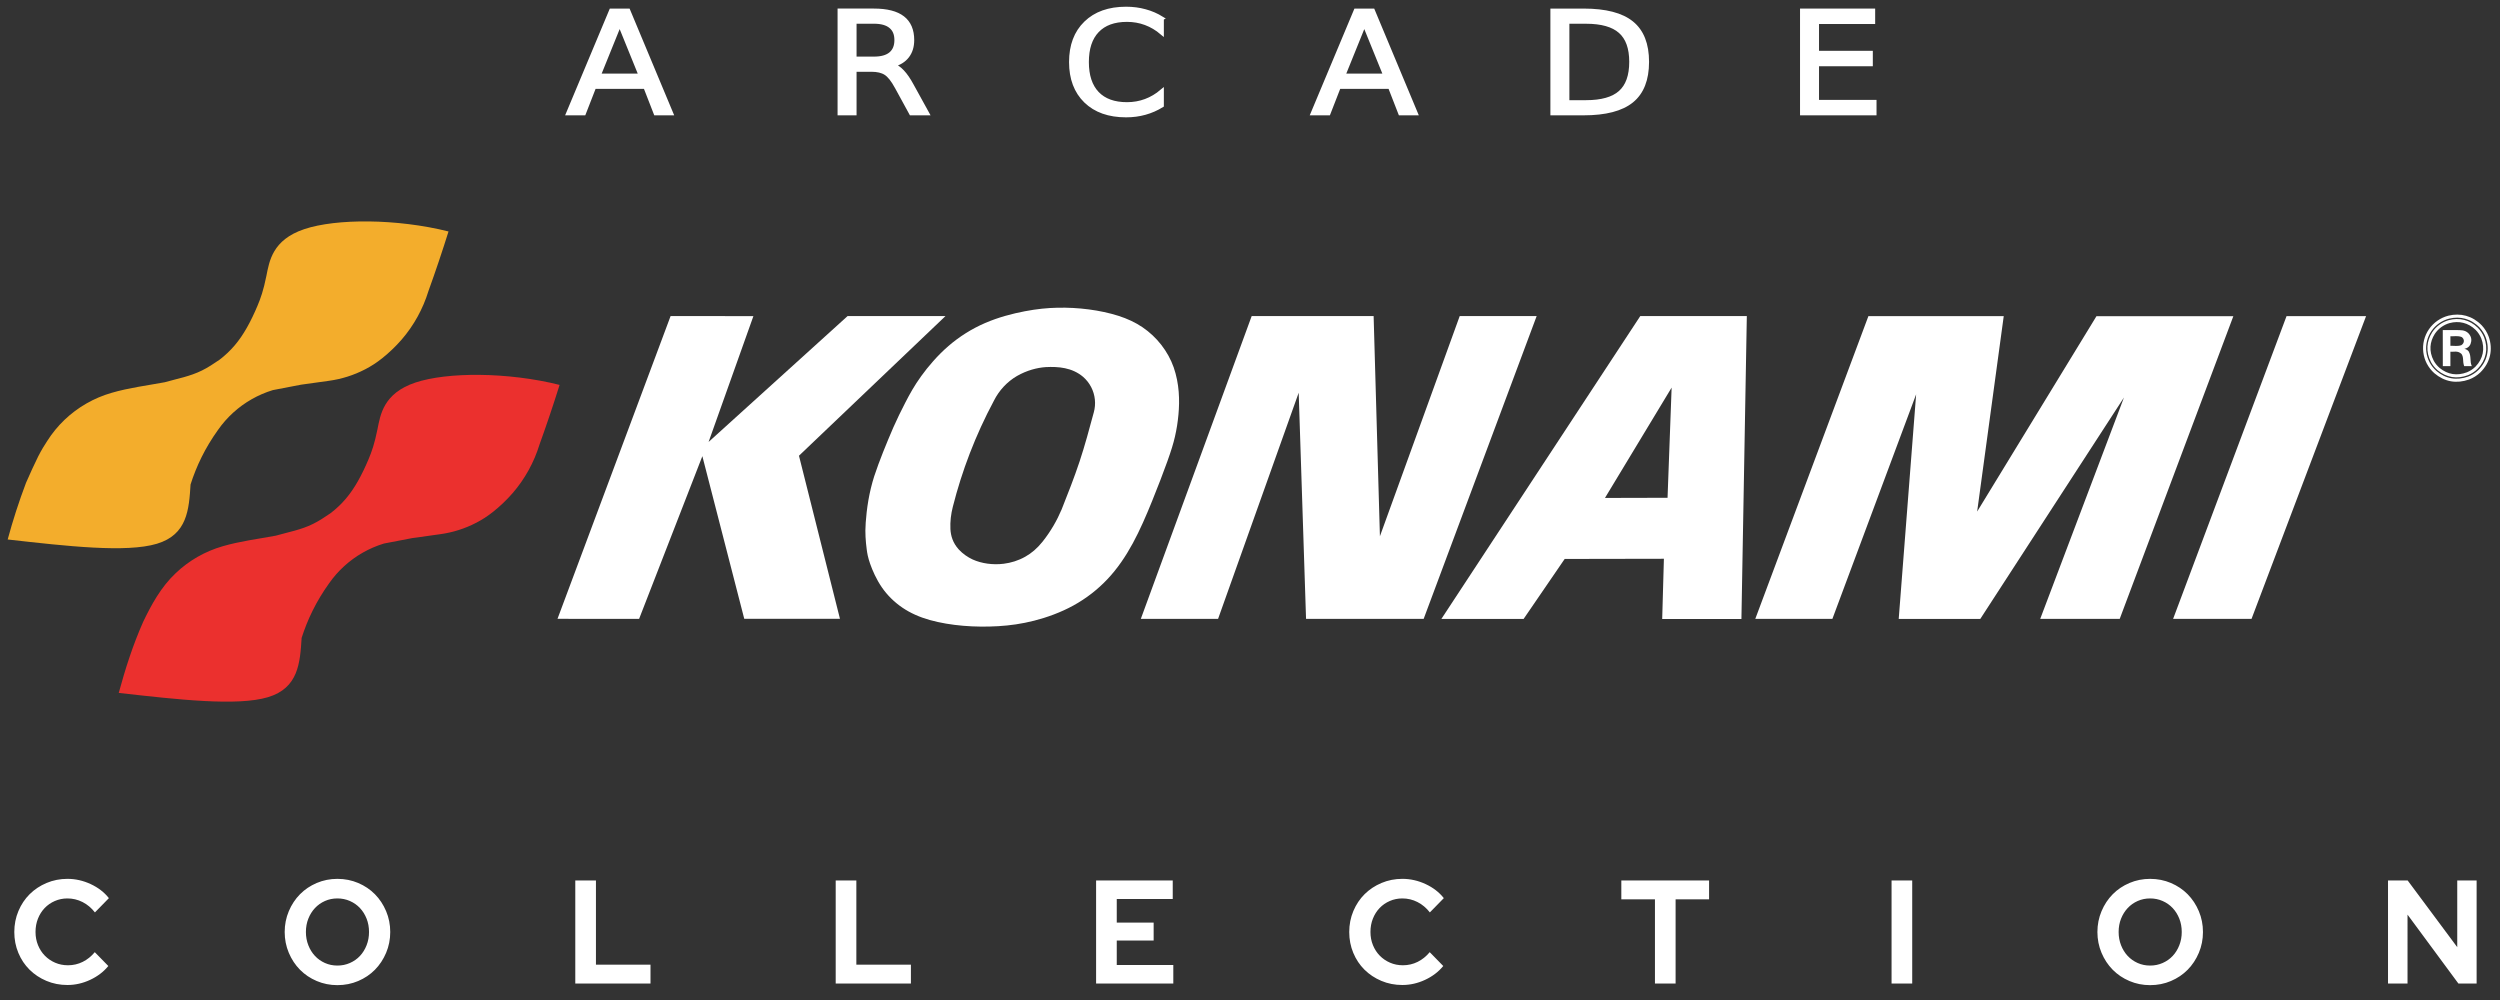 <?xml version="1.0" encoding="UTF-8" standalone="no"?>
<svg
   xmlns:dc="http://purl.org/dc/elements/1.1/"
   xmlns:cc="http://creativecommons.org/ns#"
   xmlns:rdf="http://www.w3.org/1999/02/22-rdf-syntax-ns#"
   xmlns:svg="http://www.w3.org/2000/svg"
   xmlns="http://www.w3.org/2000/svg"
   xmlns:sodipodi="http://sodipodi.sourceforge.net/DTD/sodipodi-0.dtd"
   xmlns:inkscape="http://www.inkscape.org/namespaces/inkscape"
   width="500"
   height="200"
   viewBox="0 0 500 200"
   version="1.1"
   id="svg95"
   sodipodi:docname="konami.svg"
   inkscape:version="0.92.5 (2060ec1f9f, 2020-04-08)">
  <rect x="0" y="0" width="500" height="200" fill="#333333" stroke="none"/>
  <defs
     id="defs99" />
  <sodipodi:namedview
     pagecolor="#ffffff"
     bordercolor="#666666"
     borderopacity="1"
     objecttolerance="10"
     gridtolerance="10"
     guidetolerance="10"
     inkscape:pageopacity="0"
     inkscape:pageshadow="2"
     inkscape:window-width="1366"
     inkscape:window-height="743"
     id="namedview97"
     showgrid="false"
     inkscape:pagecheckerboard="true"
     inkscape:zoom="1.3031825"
     inkscape:cx="86.036173"
     inkscape:cy="92.376387"
     inkscape:window-x="0"
     inkscape:window-y="0"
     inkscape:window-maximized="1"
     inkscape:current-layer="svg95" />
  <title
     id="title70">mainlogo</title>
  <path
     d="m 1.535,107.896 c 11.874,1.343 23.747,2.688 29.844,0.854 6.096,-1.833 6.415,-6.847 6.733,-11.859 1.163,-3.633 2.879,-7.271 5.496,-10.916 0.878,-1.254 1.893,-2.411 3.025,-3.442 1.134,-1.033 2.383,-1.939 3.715,-2.695 1.334,-0.759 2.755,-1.37 4.222,-1.817 v 0 l 5.621,-1.08 5.669,-0.791 v 0 c 2.404,-0.334 4.853,-1.077 7.22,-2.31 1.126,-0.588 2.203,-1.266 3.427,-2.245 1.226,-0.983 2.598,-2.263 3.818,-3.672 1.222,-1.411 2.29,-2.953 3.191,-4.585 0.9,-1.634 1.631,-3.359 2.178,-5.141 1.428,-3.953 2.763,-7.921 4.01,-11.902 -10.325,-2.588 -22.475,-2.606 -28.853,-0.465 -6.378,2.138 -6.988,6.431 -7.574,9.354 -0.588,2.923 -1.149,4.477 -1.79,6 -0.638,1.523 -1.355,3.017 -2.106,4.343 -0.751,1.324 -1.537,2.486 -2.441,3.547 -0.904,1.062 -1.925,2.027 -3.036,2.874 -1.163,0.788 -2.328,1.576 -3.532,2.159 -2.389,1.18 -4.933,1.631 -7.425,2.342 -3.523,0.657 -7.118,1.093 -10.651,2.125 -1.749,0.505 -3.438,1.221 -5.017,2.127 -1.578,0.903 -3.045,2 -4.359,3.253 -1.314,1.255 -2.473,2.668 -3.448,4.197 -0.572,0.885 -1.144,1.771 -1.855,3.174 -0.712,1.404 -1.566,3.325 -2.417,5.245 -1.417,3.747 -2.636,7.524 -3.664,11.326 z"
     id="Path"
     inkscape:connector-curvature="0"
     style="fill:#f3ad2c;fill-rule:evenodd;stroke:none;stroke-width:1.225" />
  <path
     d="m 23.75,138.583 c 11.873,1.342 23.748,2.687 29.844,0.854 6.096,-1.834 6.413,-6.845 6.733,-11.859 1.163,-3.634 2.881,-7.274 5.497,-10.917 0.877,-1.254 1.892,-2.412 3.027,-3.442 1.131,-1.031 2.381,-1.936 3.715,-2.695 1.334,-0.759 2.752,-1.368 4.222,-1.816 v 0 l 5.618,-1.08 5.669,-0.793 v 0 c 2.404,-0.331 4.854,-1.074 7.22,-2.307 1.127,-0.589 2.203,-1.266 3.427,-2.248 1.225,-0.979 2.598,-2.262 3.82,-3.672 1.22,-1.409 2.29,-2.953 3.189,-4.585 0.901,-1.632 1.631,-3.357 2.179,-5.138 1.427,-3.954 2.762,-7.922 4.008,-11.903 -10.325,-2.589 -22.474,-2.605 -28.854,-0.465 -6.378,2.138 -6.988,6.431 -7.574,9.354 -0.588,2.922 -1.15,4.476 -1.789,5.999 -0.64,1.523 -1.355,3.016 -2.107,4.343 -0.751,1.325 -1.538,2.483 -2.441,3.547 -0.903,1.06 -1.925,2.026 -3.035,2.874 -1.164,0.79 -2.329,1.576 -3.532,2.158 -2.39,1.182 -4.933,1.632 -7.426,2.343 -3.524,0.656 -7.117,1.093 -10.652,2.124 -1.749,0.507 -3.438,1.222 -5.016,2.126 -1.578,0.905 -3.046,2 -4.359,3.256 -2.965,2.788 -4.913,6.419 -6.492,9.712 -2.091,4.708 -3.585,9.446 -4.893,14.23 z"
     id="path73"
     inkscape:connector-curvature="0"
     style="fill:#eb302e;fill-rule:evenodd;stroke:none;stroke-width:1.225" />
  <polygon
     id="polygon75"
     points="172.004,1.714 156.02,1.714 133.328,22.264 140.646,1.718 127.125,1.714 108.662,51.142 121.985,51.148 132.311,24.585 139.153,51.142 154.778,51.142 148.085,24.514 "
     style="fill:#ffffff;fill-rule:evenodd;stroke:none;stroke-width:1"
     transform="matrix(1.225,0,0,1.225,-21.61,61.117)" />
  <path
     d="m 234.739,73.479 c -0.572,-1.617 -1.418,-3.142 -2.477,-4.502 -1.06,-1.361 -2.332,-2.558 -3.761,-3.527 -1.428,-0.966 -3.012,-1.704 -4.823,-2.286 -3.69,-1.169 -8.042,-1.705 -12.132,-1.621 -2.078,0.044 -4.151,0.245 -6.601,0.713 -2.451,0.468 -5.279,1.205 -7.933,2.352 -2.653,1.147 -5.137,2.706 -7.32,4.594 -2.182,1.887 -4.068,4.105 -5.459,6.035 -1.388,1.929 -2.283,3.567 -3.139,5.221 -0.855,1.654 -1.675,3.323 -2.425,5.022 -1.443,3.362 -2.782,6.619 -3.826,9.774 -0.496,1.565 -0.883,3.165 -1.164,4.783 -0.28,1.618 -0.452,3.253 -0.536,4.48 -0.084,1.228 -0.081,2.046 -0.036,2.863 0.042,0.816 0.122,1.631 0.229,2.443 0.104,0.816 0.234,1.63 0.691,2.937 0.457,1.308 1.238,3.104 2.337,4.7 1.098,1.596 2.512,2.983 4.124,4.076 1.613,1.093 3.423,1.892 5.484,2.472 4.176,1.159 9.085,1.502 13.686,1.228 2.328,-0.141 4.647,-0.453 7.184,-1.101 2.538,-0.648 5.292,-1.638 7.828,-3.029 2.537,-1.392 4.855,-3.185 6.831,-5.285 1.978,-2.098 3.615,-4.507 5.049,-7.145 1.436,-2.641 2.67,-5.51 3.844,-8.399 1.173,-2.89 2.287,-5.798 3.061,-7.96 0.774,-2.16 1.21,-3.572 1.539,-5.007 0.331,-1.438 0.559,-2.898 0.693,-4.368 0.271,-2.901 0.182,-6.194 -0.948,-9.463 z m -15.982,8.997 c -0.885,3.297 -1.771,6.593 -2.844,9.831 -1.073,3.238 -2.331,6.411 -3.589,9.587 -0.919,2.177 -2.182,4.394 -3.811,6.438 -1.082,1.354 -2.202,2.297 -3.436,2.994 -1.414,0.804 -2.892,1.243 -4.337,1.424 -2.199,0.275 -4.452,-0.054 -6.224,-0.861 -0.966,-0.448 -1.956,-1.124 -2.755,-1.986 -1.213,-1.34 -1.599,-2.739 -1.678,-4.077 -0.072,-1.52 0.108,-3.035 0.491,-4.504 1.807,-7.129 4.486,-14.222 8.222,-21.208 0.509,-1.013 1.164,-1.955 1.939,-2.785 0.774,-0.831 1.672,-1.553 2.651,-2.125 2.01,-1.149 4.035,-1.661 5.746,-1.782 2.564,-0.132 5.288,0.092 7.479,1.94 0.661,0.571 1.21,1.268 1.613,2.041 0.402,0.773 0.659,1.622 0.749,2.488 0.093,0.866 0.017,1.746 -0.215,2.586 z"
     id="Shape"
     inkscape:connector-curvature="0"
     style="fill:#ffffff;fill-rule:evenodd;stroke:none;stroke-width:1.225" />
  <polygon
     id="polygon78"
     points="221.996,1.714 203.898,51.148 216.511,51.148 229.673,14.226 230.873,51.148 250.075,51.148 268.524,1.714 255.96,1.715 242.933,37.662 241.906,1.714 "
     style="fill:#ffffff;fill-rule:evenodd;stroke:none;stroke-width:1"
     transform="matrix(1.225,0,0,1.225,-21.61,61.117)" />
  <path
     d="m 332.78,111.752 -0.34,12.043 h 15.845 l 1.08,-60.582 h -21.309 l -39.781,60.576 h 16.446 l 8.216,-12 z m 1.546,-34.232 -0.816,22.036 -12.517,0.032 z"
     id="path80"
     inkscape:connector-curvature="0"
     style="fill:#ffffff;fill-rule:evenodd;stroke:none;stroke-width:1.225" />
  <polygon
     id="polygon82"
     points="304.22,51.146 316.808,51.146 330.48,14.486 327.636,51.155 340.954,51.155 364.412,15.004 350.737,51.151 363.716,51.151 382.27,1.728 359.923,1.728 340.441,33.628 344.781,1.724 322.685,1.724 "
     style="fill:#ffffff;fill-rule:evenodd;stroke:none;stroke-width:1"
     transform="matrix(1.225,0,0,1.225,-21.61,61.117)" />
  <polygon
     id="polygon84"
     points="390.952,1.724 372.433,51.152 385.237,51.152 403.938,1.724 "
     style="fill:#ffffff;fill-rule:evenodd;stroke:none;stroke-width:1"
     transform="matrix(1.225,0,0,1.225,-21.61,61.117)" />
  <path
     d="m 497.442,67.404 c -0.293,-0.777 -0.737,-1.496 -1.301,-2.107 -1.807,-1.877 -4.105,-2.413 -6.368,-1.87 -0.748,0.19 -1.462,0.517 -2.097,0.957 -0.635,0.439 -1.191,0.995 -1.629,1.629 -0.894,1.287 -1.27,2.877 -1.085,4.381 0.09,0.763 0.321,1.509 0.676,2.191 0.359,0.683 0.842,1.3 1.417,1.814 1.975,1.687 4.262,2.068 6.687,1.203 0.777,-0.3 1.496,-0.754 2.1,-1.327 1.946,-1.907 2.476,-4.409 1.601,-6.871 m -2.138,6.151 c -0.515,0.507 -1.128,0.914 -1.799,1.188 -2.102,0.792 -4.065,0.484 -5.785,-0.923 -0.504,-0.432 -0.931,-0.953 -1.247,-1.534 -1.058,-2.011 -0.829,-4.004 0.219,-5.658 0.362,-0.554 0.825,-1.041 1.361,-1.434 0.534,-0.391 1.141,-0.689 1.781,-0.871 1.957,-0.525 3.95,-0.09 5.52,1.452 0.504,0.515 0.906,1.128 1.182,1.794 0.83,2.147 0.39,4.323 -1.233,5.986"
     id="path86"
     inkscape:connector-curvature="0"
     style="fill:none;fill-rule:evenodd;stroke:#ffffff;stroke-width:0.613" />
  <path
     d="m 493.738,70.282 c -0.26,-0.339 -0.56,-0.436 -0.857,-0.516 0.375,-0.087 0.945,-0.279 1.225,-0.965 0.239,-0.65 0.291,-1.382 -0.441,-2.167 -0.715,-0.687 -1.579,-0.599 -2.391,-0.618 v 0 l -2.72,0.002 0.008,7.207 1.518,0.007 v -2.891 0 c 0.689,0.077 1.432,-0.276 2.214,0.438 0.517,0.763 0.165,1.371 0.54,2.447 v 0 l 1.529,-0.002 v 0 c -0.449,-0.964 -0.046,-1.915 -0.627,-2.942 v 0 0 z m -1.46,-1.254 c -0.715,0.278 -1.464,0.1 -2.197,0.135 v 0 -1.915 0 c 0.748,0.049 1.432,-0.152 2.244,0.154 0.54,0.347 0.678,1.136 -0.047,1.627 z"
     id="path88"
     inkscape:connector-curvature="0"
     style="fill:#ffffff;fill-rule:evenodd;stroke:none;stroke-width:1.225" />
  <path
     d="m 13.488,196.999 c 1.558,0 3.072,-0.344 4.544,-1.03 1.472,-0.687 2.683,-1.61 3.633,-2.768 v 0 l -2.707,-2.768 c -0.703,0.844 -1.51,1.492 -2.422,1.943 -0.912,0.451 -1.89,0.677 -2.935,0.677 -0.931,0 -1.79,-0.172 -2.578,-0.515 -0.788,-0.343 -1.472,-0.81 -2.051,-1.399 -0.579,-0.589 -1.035,-1.291 -1.368,-2.105 -0.332,-0.815 -0.499,-1.693 -0.499,-2.635 0,-0.962 0.161,-1.85 0.484,-2.665 0.323,-0.815 0.769,-1.521 1.339,-2.12 0.57,-0.599 1.249,-1.07 2.037,-1.413 0.788,-0.343 1.629,-0.515 2.521,-0.515 1.064,0 2.07,0.24 3.02,0.721 0.95,0.481 1.776,1.173 2.479,2.076 v 0 l 2.792,-2.856 c -0.931,-1.178 -2.146,-2.115 -3.647,-2.812 -1.501,-0.697 -3.049,-1.045 -4.644,-1.045 -1.482,0 -2.873,0.275 -4.174,0.824 -1.301,0.55 -2.426,1.295 -3.376,2.238 -0.95,0.942 -1.7,2.066 -2.251,3.371 -0.551,1.305 -0.826,2.704 -0.826,4.196 0,1.492 0.271,2.885 0.812,4.181 0.541,1.295 1.287,2.414 2.237,3.356 0.95,0.942 2.075,1.688 3.376,2.238 1.301,0.55 2.702,0.824 4.202,0.824 z m 53.99,0.029 c 1.482,0 2.868,-0.275 4.16,-0.824 1.292,-0.55 2.407,-1.3 3.348,-2.252 0.94,-0.952 1.686,-2.081 2.237,-3.386 0.551,-1.305 0.826,-2.694 0.826,-4.166 0,-1.472 -0.275,-2.861 -0.826,-4.166 -0.551,-1.305 -1.296,-2.434 -2.237,-3.386 -0.94,-0.952 -2.056,-1.703 -3.348,-2.252 -1.292,-0.55 -2.678,-0.824 -4.16,-0.824 -1.463,0 -2.84,0.275 -4.131,0.824 -1.292,0.55 -2.407,1.3 -3.348,2.252 -0.94,0.952 -1.686,2.081 -2.237,3.386 -0.551,1.305 -0.826,2.694 -0.826,4.166 0,1.472 0.275,2.861 0.826,4.166 0.551,1.305 1.296,2.434 2.237,3.386 0.94,0.952 2.056,1.703 3.348,2.252 1.292,0.55 2.669,0.824 4.131,0.824 z m 0,-3.916 c -0.893,0 -1.724,-0.172 -2.493,-0.515 -0.769,-0.343 -1.434,-0.815 -1.994,-1.413 -0.56,-0.599 -1.002,-1.31 -1.325,-2.135 -0.323,-0.824 -0.484,-1.708 -0.484,-2.65 0,-0.962 0.161,-1.85 0.484,-2.665 0.323,-0.815 0.765,-1.521 1.325,-2.12 0.56,-0.599 1.225,-1.07 1.994,-1.413 0.769,-0.344 1.6,-0.515 2.493,-0.515 0.893,0 1.728,0.172 2.507,0.515 0.779,0.343 1.448,0.815 2.009,1.413 0.56,0.599 1.002,1.305 1.325,2.12 0.323,0.815 0.484,1.703 0.484,2.665 0,0.942 -0.161,1.825 -0.484,2.65 -0.323,0.824 -0.765,1.536 -1.325,2.135 -0.56,0.599 -1.23,1.07 -2.009,1.413 -0.779,0.344 -1.614,0.515 -2.507,0.515 z m 62.623,3.592 v -3.769 H 119.189 V 176.095 h -4.131 v 20.61 z m 52.081,0 v -3.769 H 171.27 V 176.095 h -4.131 v 20.61 z m 52.48,0 v -3.71 h -11.311 v -4.887 h 7.379 v -3.592 h -7.379 v -4.711 h 11.197 v -3.71 h -15.328 v 20.61 z m 45.813,0.294 c 1.558,0 3.072,-0.344 4.544,-1.03 1.472,-0.687 2.683,-1.61 3.633,-2.768 v 0 l -2.707,-2.768 c -0.703,0.844 -1.51,1.492 -2.422,1.943 -0.912,0.451 -1.89,0.677 -2.935,0.677 -0.931,0 -1.79,-0.172 -2.578,-0.515 -0.788,-0.344 -1.472,-0.81 -2.051,-1.399 -0.579,-0.589 -1.035,-1.291 -1.368,-2.105 -0.332,-0.815 -0.499,-1.693 -0.499,-2.635 0,-0.962 0.161,-1.85 0.484,-2.665 0.323,-0.815 0.769,-1.521 1.339,-2.12 0.57,-0.599 1.249,-1.07 2.037,-1.413 0.788,-0.344 1.629,-0.515 2.521,-0.515 1.064,0 2.07,0.24 3.02,0.721 0.95,0.481 1.776,1.173 2.479,2.076 v 0 l 2.792,-2.856 c -0.931,-1.178 -2.146,-2.115 -3.647,-2.812 -1.501,-0.697 -3.049,-1.045 -4.644,-1.045 -1.482,0 -2.873,0.275 -4.174,0.824 -1.301,0.55 -2.426,1.295 -3.376,2.238 -0.95,0.942 -1.7,2.066 -2.251,3.371 -0.551,1.305 -0.826,2.704 -0.826,4.196 0,1.492 0.271,2.885 0.812,4.181 0.541,1.295 1.287,2.414 2.237,3.356 0.95,0.942 2.075,1.688 3.376,2.238 1.301,0.55 2.702,0.824 4.202,0.824 z m 54.645,-0.294 v -16.841 h 6.695 v -3.769 h -17.55 v 3.769 h 6.724 v 16.841 z m 47.323,0 V 176.095 h -4.131 v 20.61 z m 47.58,0.324 c 1.482,0 2.868,-0.275 4.16,-0.824 1.292,-0.55 2.407,-1.3 3.348,-2.252 0.94,-0.952 1.686,-2.081 2.237,-3.386 0.551,-1.305 0.826,-2.694 0.826,-4.166 0,-1.472 -0.275,-2.861 -0.826,-4.166 -0.551,-1.305 -1.296,-2.434 -2.237,-3.386 -0.94,-0.952 -2.056,-1.703 -3.348,-2.252 -1.292,-0.55 -2.678,-0.824 -4.16,-0.824 -1.463,0 -2.84,0.275 -4.131,0.824 -1.292,0.55 -2.407,1.3 -3.348,2.252 -0.94,0.952 -1.686,2.081 -2.237,3.386 -0.551,1.305 -0.826,2.694 -0.826,4.166 0,1.472 0.275,2.861 0.826,4.166 0.551,1.305 1.296,2.434 2.237,3.386 0.94,0.952 2.056,1.703 3.348,2.252 1.292,0.55 2.669,0.824 4.131,0.824 z m 0,-3.916 c -0.893,0 -1.724,-0.172 -2.493,-0.515 -0.769,-0.343 -1.434,-0.815 -1.994,-1.413 -0.56,-0.599 -1.002,-1.31 -1.325,-2.135 -0.323,-0.824 -0.484,-1.708 -0.484,-2.65 0,-0.962 0.161,-1.85 0.484,-2.665 0.323,-0.815 0.765,-1.521 1.325,-2.12 0.56,-0.599 1.225,-1.07 1.994,-1.413 0.769,-0.344 1.6,-0.515 2.493,-0.515 0.893,0 1.728,0.172 2.507,0.515 0.779,0.343 1.448,0.815 2.009,1.413 0.56,0.599 1.002,1.305 1.325,2.12 0.323,0.815 0.484,1.703 0.484,2.665 0,0.942 -0.161,1.825 -0.484,2.65 -0.323,0.824 -0.764,1.536 -1.325,2.135 -0.56,0.599 -1.23,1.07 -2.009,1.413 -0.779,0.344 -1.614,0.515 -2.507,0.515 z m 51.483,3.592 V 182.925 l 10.171,13.779 h 3.647 V 176.095 h -3.875 v 13.337 l -9.915,-13.337 h -3.932 v 20.61 z"
     id="COLLECTION"
     inkscape:connector-curvature="0"
     style="fill:#ffffff;fill-rule:nonzero;stroke:none;stroke-width:1.771" />
  <g
     id="g48"
     transform="matrix(1.06,0,0,1.06,19.662,-126.146)">
    <path
       d="m 98.369,123.564 -3.912,9.676 h 7.838 z m -1.627,-2.592 h 3.269 l 8.123,19.444 h -2.998 l -1.942,-4.988 h -9.608 l -1.942,4.988 h -3.041 z"
       style="font-style:normal;font-weight:normal;font-size:40px;line-height:125%;font-family:sans-serif;letter-spacing:0px;word-spacing:0px;fill:#ffffff;fill-opacity:1;stroke:#ffffff;stroke-width:0.698;stroke-linecap:butt;stroke-linejoin:miter;stroke-miterlimit:4;stroke-dasharray:none;stroke-opacity:1"
       id="path36"
       inkscape:connector-curvature="0" />
    <path
       d="m 149.941,131.3 q 0.928,0.287 1.799,1.224 0.885,0.938 1.77,2.579 l 2.927,5.313 h -3.098 l -2.727,-4.988 q -1.056,-1.953 -2.056,-2.592 -0.985,-0.638 -2.698,-0.638 h -3.141 v 8.218 h -2.884 v -19.444 h 6.51 q 3.655,0 5.454,1.393 1.799,1.393 1.799,4.207 0,1.836 -0.942,3.047 -0.928,1.211 -2.712,1.68 z m -7.224,-8.166 v 6.902 h 3.626 q 2.084,0 3.141,-0.873 1.071,-0.886 1.071,-2.592 0,-1.706 -1.071,-2.566 -1.056,-0.873 -3.141,-0.873 z"
       style="font-style:normal;font-weight:normal;font-size:40px;line-height:125%;font-family:sans-serif;letter-spacing:0px;word-spacing:0px;fill:#ffffff;fill-opacity:1;stroke:#ffffff;stroke-width:0.698;stroke-linecap:butt;stroke-linejoin:miter;stroke-miterlimit:4;stroke-dasharray:none;stroke-opacity:1"
       id="path38"
       inkscape:connector-curvature="0" />
    <path
       d="m 200.697,122.471 v 2.774 q -1.456,-1.237 -3.112,-1.849 -1.642,-0.612 -3.498,-0.612 -3.655,0 -5.596,2.045 -1.942,2.032 -1.942,5.886 0,3.842 1.942,5.886 1.942,2.032 5.596,2.032 1.856,0 3.498,-0.612 1.656,-0.612 3.112,-1.849 v 2.748 q -1.513,0.938 -3.212,1.407 -1.685,0.469 -3.569,0.469 -4.84,0 -7.624,-2.696 -2.784,-2.709 -2.784,-7.384 0,-4.688 2.784,-7.384 2.784,-2.709 7.624,-2.709 1.913,0 3.598,0.469 1.699,0.456 3.184,1.38 z"
       style="font-style:normal;font-weight:normal;font-size:40px;line-height:125%;font-family:sans-serif;letter-spacing:0px;word-spacing:0px;fill:#ffffff;fill-opacity:1;stroke:#ffffff;stroke-width:0.698;stroke-linecap:butt;stroke-linejoin:miter;stroke-miterlimit:4;stroke-dasharray:none;stroke-opacity:1"
       id="path40-3"
       inkscape:connector-curvature="0" />
    <path
       d="m 238.863,123.564 -3.912,9.676 h 7.838 z m -1.627,-2.592 h 3.269 l 8.123,19.444 h -2.998 l -1.942,-4.988 h -9.608 l -1.942,4.988 h -3.041 z"
       style="font-style:normal;font-weight:normal;font-size:40px;line-height:125%;font-family:sans-serif;letter-spacing:0px;word-spacing:0px;fill:#ffffff;fill-opacity:1;stroke:#ffffff;stroke-width:0.698;stroke-linecap:butt;stroke-linejoin:miter;stroke-miterlimit:4;stroke-dasharray:none;stroke-opacity:1"
       id="path42"
       inkscape:connector-curvature="0" />
    <path
       d="m 277.211,123.135 v 15.12 h 3.483 q 4.411,0 6.453,-1.823 2.056,-1.823 2.056,-5.756 0,-3.907 -2.056,-5.717 -2.042,-1.823 -6.453,-1.823 z m -2.884,-2.162 h 5.925 q 6.196,0 9.094,2.357 2.898,2.344 2.898,7.345 0,5.027 -2.912,7.384 -2.912,2.357 -9.08,2.357 h -5.925 z"
       style="font-style:normal;font-weight:normal;font-size:40px;line-height:125%;font-family:sans-serif;letter-spacing:0px;word-spacing:0px;fill:#ffffff;fill-opacity:1;stroke:#ffffff;stroke-width:0.698;stroke-linecap:butt;stroke-linejoin:miter;stroke-miterlimit:4;stroke-dasharray:none;stroke-opacity:1"
       id="path44"
       inkscape:connector-curvature="0" />
    <path
       d="m 321.429,120.973 h 13.477 v 2.214 h -10.593 v 5.756 h 10.15 v 2.214 h -10.15 v 7.046 h 10.85 v 2.214 h -13.734 z"
       style="font-style:normal;font-weight:normal;font-size:40px;line-height:125%;font-family:sans-serif;letter-spacing:0px;word-spacing:0px;fill:#ffffff;fill-opacity:1;stroke:#ffffff;stroke-width:0.698;stroke-linecap:butt;stroke-linejoin:miter;stroke-miterlimit:4;stroke-dasharray:none;stroke-opacity:1"
       id="path46"
       inkscape:connector-curvature="0" />
  </g>
</svg>
